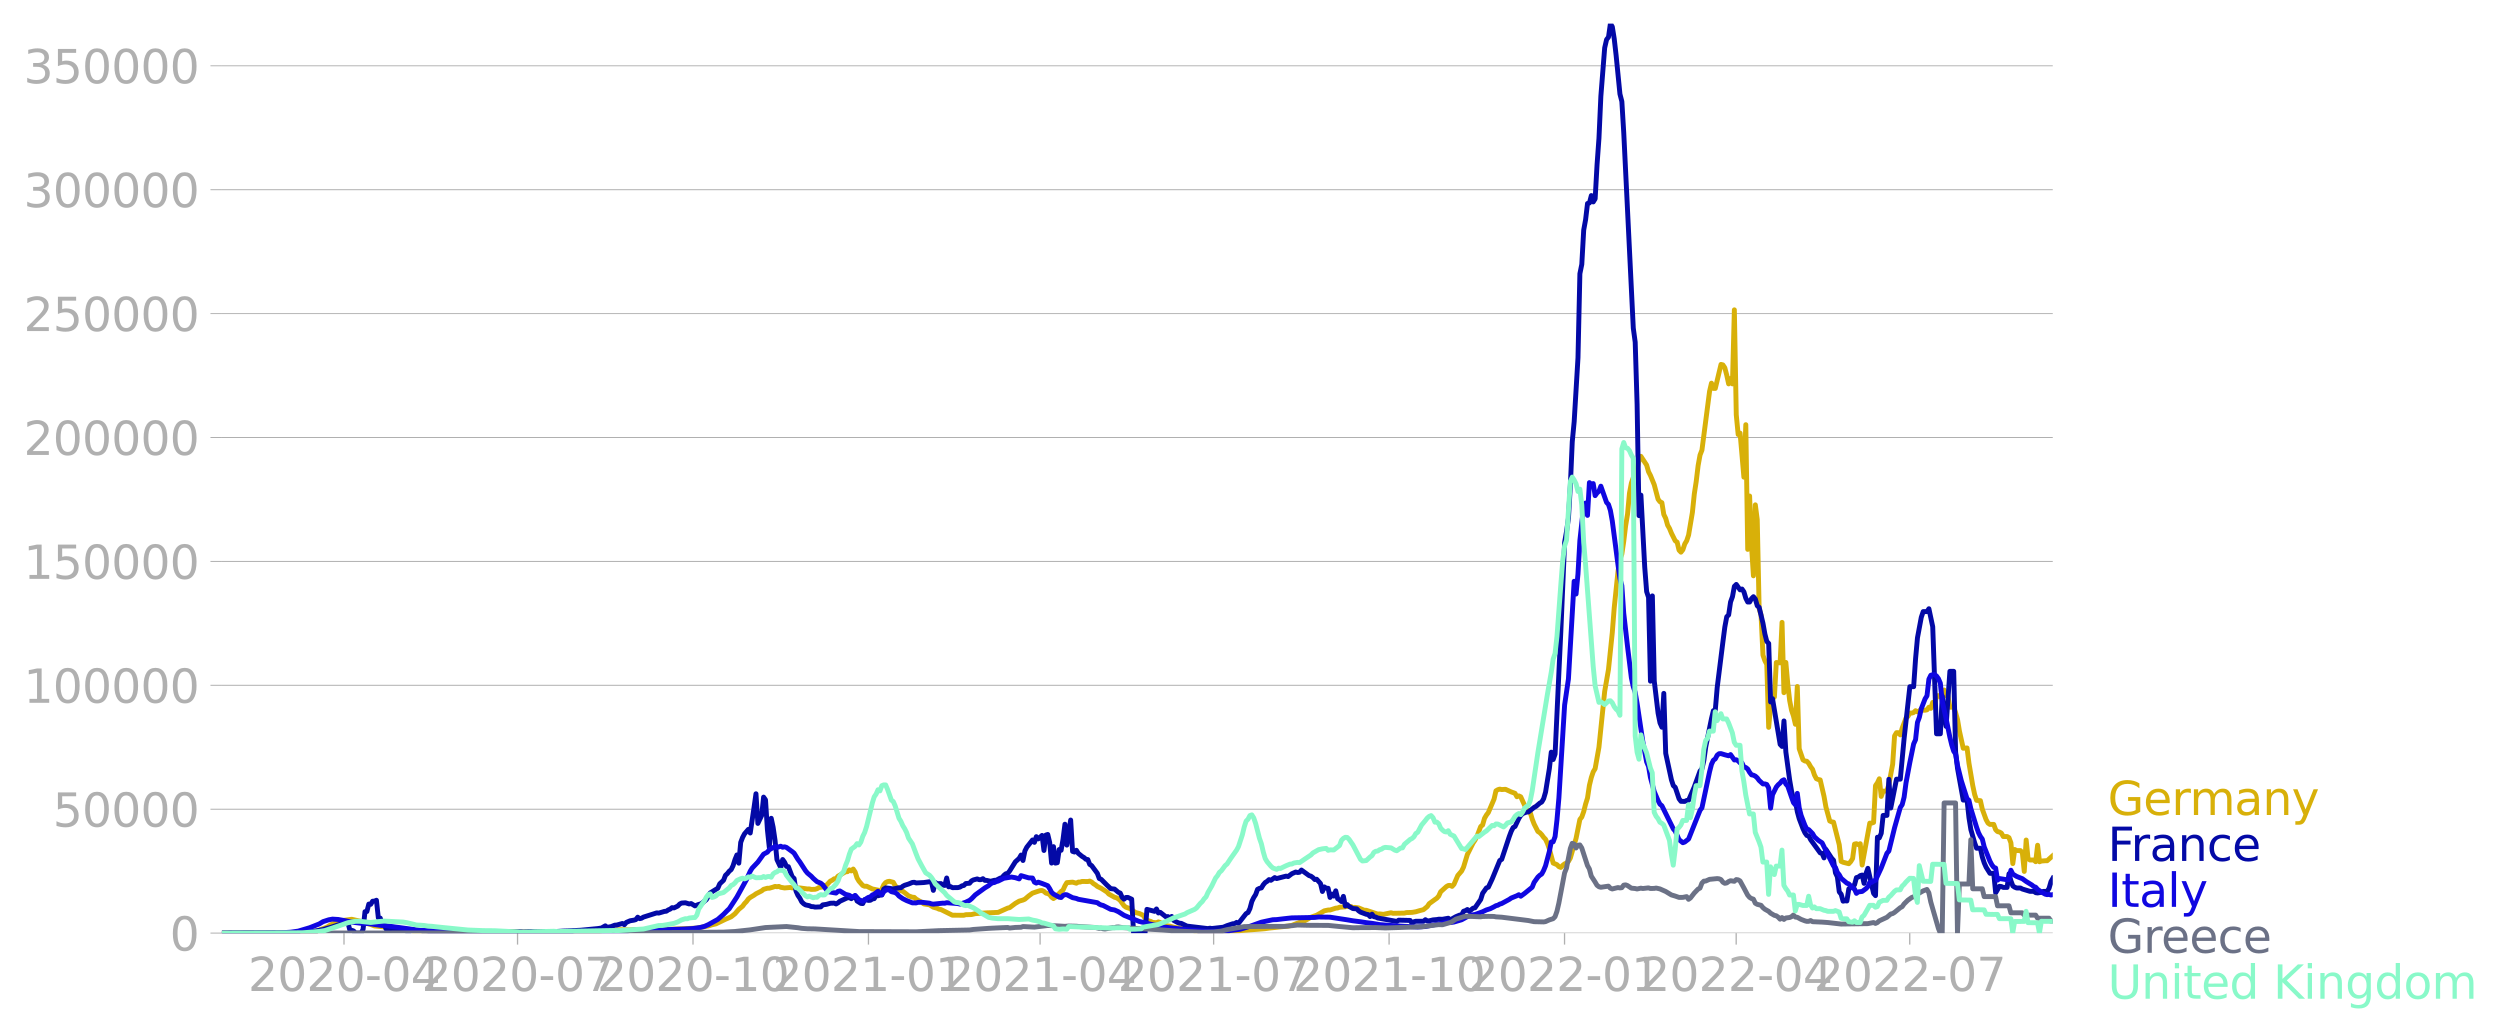 <svg xmlns:xlink="http://www.w3.org/1999/xlink" width="1015.94" height="419.336" viewBox="0 0 761.955 314.502" xmlns="http://www.w3.org/2000/svg"><defs><style>*{stroke-linejoin:round;stroke-linecap:butt}</style></defs><g id="figure_1"><path d="M0 314.502h761.955V0H0v314.502z" style="fill:none" id="patch_1"/><g id="axes_1"><path d="M67.645 284.4h558V7.2h-558v277.2z" style="fill:none" id="patch_2"/><g id="matplotlib.axis_1"><g id="xtick_1"><g id="line2d_1"><defs><path id="mb3390fd985" d="M0 0v3.5" style="stroke:#b0b0b0;stroke-width:.4"/></defs><use xlink:href="#mb3390fd985" x="104.845" y="284.4" style="fill:#b0b0b0;stroke:#b0b0b0;stroke-width:.4"/></g><g style="fill:#b0b0b0" transform="matrix(.14 0 0 -.14 75.597 302.038)" id="text_1"><defs><path id="DejaVuSans-32" d="M1228 531h2203V0H469v531q359 372 979 998 621 627 780 809 303 340 423 576 121 236 121 464 0 372-261 606-261 235-680 235-297 0-627-103-329-103-704-313v638q381 153 712 231 332 78 607 78 725 0 1156-363 431-362 431-968 0-288-108-546-107-257-392-607-78-91-497-524-418-433-1181-1211z" transform="scale(.016)"/><path id="DejaVuSans-30" d="M2034 4250q-487 0-733-480-245-479-245-1442 0-959 245-1439 246-480 733-480 491 0 736 480 246 480 246 1439 0 963-246 1442-245 480-736 480zm0 500q785 0 1199-621 414-620 414-1801 0-1178-414-1799Q2819-91 2034-91q-784 0-1198 620-414 621-414 1799 0 1181 414 1801 414 621 1198 621z" transform="scale(.016)"/><path id="DejaVuSans-2d" d="M313 2009h1684v-512H313v512z" transform="scale(.016)"/><path id="DejaVuSans-34" d="M2419 4116 825 1625h1594v2491zm-166 550h794V1625h666v-525h-666V0h-628v1100H313v609l1940 2957z" transform="scale(.016)"/></defs><use xlink:href="#DejaVuSans-32"/><use xlink:href="#DejaVuSans-30" x="63.623"/><use xlink:href="#DejaVuSans-32" x="127.246"/><use xlink:href="#DejaVuSans-30" x="190.869"/><use xlink:href="#DejaVuSans-2d" x="254.492"/><use xlink:href="#DejaVuSans-30" x="290.576"/><use xlink:href="#DejaVuSans-34" x="354.199"/></g></g><g id="xtick_2"><use xlink:href="#mb3390fd985" x="157.739" y="284.4" style="fill:#b0b0b0;stroke:#b0b0b0;stroke-width:.4" id="line2d_2"/><g style="fill:#b0b0b0" transform="matrix(.14 0 0 -.14 128.49 302.038)" id="text_2"><defs><path id="DejaVuSans-37" d="M525 4666h3000v-269L1831 0h-659l1594 4134H525v532z" transform="scale(.016)"/></defs><use xlink:href="#DejaVuSans-32"/><use xlink:href="#DejaVuSans-30" x="63.623"/><use xlink:href="#DejaVuSans-32" x="127.246"/><use xlink:href="#DejaVuSans-30" x="190.869"/><use xlink:href="#DejaVuSans-2d" x="254.492"/><use xlink:href="#DejaVuSans-30" x="290.576"/><use xlink:href="#DejaVuSans-37" x="354.199"/></g></g><g id="xtick_3"><use xlink:href="#mb3390fd985" x="211.214" y="284.4" style="fill:#b0b0b0;stroke:#b0b0b0;stroke-width:.4" id="line2d_3"/><g style="fill:#b0b0b0" transform="matrix(.14 0 0 -.14 181.966 302.038)" id="text_3"><defs><path id="DejaVuSans-31" d="M794 531h1031v3560L703 3866v575l1116 225h631V531h1031V0H794v531z" transform="scale(.016)"/></defs><use xlink:href="#DejaVuSans-32"/><use xlink:href="#DejaVuSans-30" x="63.623"/><use xlink:href="#DejaVuSans-32" x="127.246"/><use xlink:href="#DejaVuSans-30" x="190.869"/><use xlink:href="#DejaVuSans-2d" x="254.492"/><use xlink:href="#DejaVuSans-31" x="290.576"/><use xlink:href="#DejaVuSans-30" x="354.199"/></g></g><g id="xtick_4"><use xlink:href="#mb3390fd985" x="264.689" y="284.4" style="fill:#b0b0b0;stroke:#b0b0b0;stroke-width:.4" id="line2d_4"/><g style="fill:#b0b0b0" transform="matrix(.14 0 0 -.14 235.44 302.038)" id="text_4"><use xlink:href="#DejaVuSans-32"/><use xlink:href="#DejaVuSans-30" x="63.623"/><use xlink:href="#DejaVuSans-32" x="127.246"/><use xlink:href="#DejaVuSans-31" x="190.869"/><use xlink:href="#DejaVuSans-2d" x="254.492"/><use xlink:href="#DejaVuSans-30" x="290.576"/><use xlink:href="#DejaVuSans-31" x="354.199"/></g></g><g id="xtick_5"><use xlink:href="#mb3390fd985" x="317.001" y="284.4" style="fill:#b0b0b0;stroke:#b0b0b0;stroke-width:.4" id="line2d_5"/><g style="fill:#b0b0b0" transform="matrix(.14 0 0 -.14 287.753 302.038)" id="text_5"><use xlink:href="#DejaVuSans-32"/><use xlink:href="#DejaVuSans-30" x="63.623"/><use xlink:href="#DejaVuSans-32" x="127.246"/><use xlink:href="#DejaVuSans-31" x="190.869"/><use xlink:href="#DejaVuSans-2d" x="254.492"/><use xlink:href="#DejaVuSans-30" x="290.576"/><use xlink:href="#DejaVuSans-34" x="354.199"/></g></g><g id="xtick_6"><use xlink:href="#mb3390fd985" x="369.895" y="284.4" style="fill:#b0b0b0;stroke:#b0b0b0;stroke-width:.4" id="line2d_6"/><g style="fill:#b0b0b0" transform="matrix(.14 0 0 -.14 340.647 302.038)" id="text_6"><use xlink:href="#DejaVuSans-32"/><use xlink:href="#DejaVuSans-30" x="63.623"/><use xlink:href="#DejaVuSans-32" x="127.246"/><use xlink:href="#DejaVuSans-31" x="190.869"/><use xlink:href="#DejaVuSans-2d" x="254.492"/><use xlink:href="#DejaVuSans-30" x="290.576"/><use xlink:href="#DejaVuSans-37" x="354.199"/></g></g><g id="xtick_7"><use xlink:href="#mb3390fd985" x="423.37" y="284.4" style="fill:#b0b0b0;stroke:#b0b0b0;stroke-width:.4" id="line2d_7"/><g style="fill:#b0b0b0" transform="matrix(.14 0 0 -.14 394.122 302.038)" id="text_7"><use xlink:href="#DejaVuSans-32"/><use xlink:href="#DejaVuSans-30" x="63.623"/><use xlink:href="#DejaVuSans-32" x="127.246"/><use xlink:href="#DejaVuSans-31" x="190.869"/><use xlink:href="#DejaVuSans-2d" x="254.492"/><use xlink:href="#DejaVuSans-31" x="290.576"/><use xlink:href="#DejaVuSans-30" x="354.199"/></g></g><g id="xtick_8"><use xlink:href="#mb3390fd985" x="476.845" y="284.4" style="fill:#b0b0b0;stroke:#b0b0b0;stroke-width:.4" id="line2d_8"/><g style="fill:#b0b0b0" transform="matrix(.14 0 0 -.14 447.597 302.038)" id="text_8"><use xlink:href="#DejaVuSans-32"/><use xlink:href="#DejaVuSans-30" x="63.623"/><use xlink:href="#DejaVuSans-32" x="127.246"/><use xlink:href="#DejaVuSans-32" x="190.869"/><use xlink:href="#DejaVuSans-2d" x="254.492"/><use xlink:href="#DejaVuSans-30" x="290.576"/><use xlink:href="#DejaVuSans-31" x="354.199"/></g></g><g id="xtick_9"><use xlink:href="#mb3390fd985" x="529.158" y="284.4" style="fill:#b0b0b0;stroke:#b0b0b0;stroke-width:.4" id="line2d_9"/><g style="fill:#b0b0b0" transform="matrix(.14 0 0 -.14 499.91 302.038)" id="text_9"><use xlink:href="#DejaVuSans-32"/><use xlink:href="#DejaVuSans-30" x="63.623"/><use xlink:href="#DejaVuSans-32" x="127.246"/><use xlink:href="#DejaVuSans-32" x="190.869"/><use xlink:href="#DejaVuSans-2d" x="254.492"/><use xlink:href="#DejaVuSans-30" x="290.576"/><use xlink:href="#DejaVuSans-34" x="354.199"/></g></g><g id="xtick_10"><use xlink:href="#mb3390fd985" x="582.051" y="284.4" style="fill:#b0b0b0;stroke:#b0b0b0;stroke-width:.4" id="line2d_10"/><g style="fill:#b0b0b0" transform="matrix(.14 0 0 -.14 552.803 302.038)" id="text_10"><use xlink:href="#DejaVuSans-32"/><use xlink:href="#DejaVuSans-30" x="63.623"/><use xlink:href="#DejaVuSans-32" x="127.246"/><use xlink:href="#DejaVuSans-32" x="190.869"/><use xlink:href="#DejaVuSans-2d" x="254.492"/><use xlink:href="#DejaVuSans-30" x="290.576"/><use xlink:href="#DejaVuSans-37" x="354.199"/></g></g></g><g id="matplotlib.axis_2"><g id="ytick_1"><path d="M67.645 284.4h558" clip-path="url(#p83f6dbe3b4)" style="fill:none;stroke:#b0b0b0;stroke-width:.3;stroke-linecap:square" id="line2d_11"/><g id="line2d_12"><defs><path id="m1a856afa9f" d="M0 0h-3.5" style="stroke:#b0b0b0;stroke-width:.3"/></defs><use xlink:href="#m1a856afa9f" x="67.645" y="284.4" style="fill:#b0b0b0;stroke:#b0b0b0;stroke-width:.3"/></g><use xlink:href="#DejaVuSans-30" style="fill:#b0b0b0" transform="matrix(.14 0 0 -.14 51.737 289.719)" id="text_11"/></g><g id="ytick_2"><path d="M67.645 246.636h558" clip-path="url(#p83f6dbe3b4)" style="fill:none;stroke:#b0b0b0;stroke-width:.3;stroke-linecap:square" id="line2d_13"/><use xlink:href="#m1a856afa9f" x="67.645" y="246.636" style="fill:#b0b0b0;stroke:#b0b0b0;stroke-width:.3" id="line2d_14"/><g style="fill:#b0b0b0" transform="matrix(.14 0 0 -.14 16.108 251.955)" id="text_12"><defs><path id="DejaVuSans-35" d="M691 4666h2478v-532H1269V2991q137 47 274 70 138 23 276 23 781 0 1237-428 457-428 457-1159 0-753-469-1171Q2575-91 1722-91q-294 0-599 50Q819 9 494 109v635q281-153 581-228t634-75q541 0 856 284 316 284 316 772 0 487-316 771-315 285-856 285-253 0-505-56-251-56-513-175v2344z" transform="scale(.016)"/></defs><use xlink:href="#DejaVuSans-35"/><use xlink:href="#DejaVuSans-30" x="63.623"/><use xlink:href="#DejaVuSans-30" x="127.246"/><use xlink:href="#DejaVuSans-30" x="190.869"/><use xlink:href="#DejaVuSans-30" x="254.492"/></g></g><g id="ytick_3"><path d="M67.645 208.872h558" clip-path="url(#p83f6dbe3b4)" style="fill:none;stroke:#b0b0b0;stroke-width:.3;stroke-linecap:square" id="line2d_15"/><use xlink:href="#m1a856afa9f" x="67.645" y="208.872" style="fill:#b0b0b0;stroke:#b0b0b0;stroke-width:.3" id="line2d_16"/><g style="fill:#b0b0b0" transform="matrix(.14 0 0 -.14 7.2 214.191)" id="text_13"><use xlink:href="#DejaVuSans-31"/><use xlink:href="#DejaVuSans-30" x="63.623"/><use xlink:href="#DejaVuSans-30" x="127.246"/><use xlink:href="#DejaVuSans-30" x="190.869"/><use xlink:href="#DejaVuSans-30" x="254.492"/><use xlink:href="#DejaVuSans-30" x="318.115"/></g></g><g id="ytick_4"><path d="M67.645 171.108h558" clip-path="url(#p83f6dbe3b4)" style="fill:none;stroke:#b0b0b0;stroke-width:.3;stroke-linecap:square" id="line2d_17"/><use xlink:href="#m1a856afa9f" x="67.645" y="171.108" style="fill:#b0b0b0;stroke:#b0b0b0;stroke-width:.3" id="line2d_18"/><g style="fill:#b0b0b0" transform="matrix(.14 0 0 -.14 7.2 176.427)" id="text_14"><use xlink:href="#DejaVuSans-31"/><use xlink:href="#DejaVuSans-35" x="63.623"/><use xlink:href="#DejaVuSans-30" x="127.246"/><use xlink:href="#DejaVuSans-30" x="190.869"/><use xlink:href="#DejaVuSans-30" x="254.492"/><use xlink:href="#DejaVuSans-30" x="318.115"/></g></g><g id="ytick_5"><path d="M67.645 133.344h558" clip-path="url(#p83f6dbe3b4)" style="fill:none;stroke:#b0b0b0;stroke-width:.3;stroke-linecap:square" id="line2d_19"/><use xlink:href="#m1a856afa9f" x="67.645" y="133.344" style="fill:#b0b0b0;stroke:#b0b0b0;stroke-width:.3" id="line2d_20"/><g style="fill:#b0b0b0" transform="matrix(.14 0 0 -.14 7.2 138.663)" id="text_15"><use xlink:href="#DejaVuSans-32"/><use xlink:href="#DejaVuSans-30" x="63.623"/><use xlink:href="#DejaVuSans-30" x="127.246"/><use xlink:href="#DejaVuSans-30" x="190.869"/><use xlink:href="#DejaVuSans-30" x="254.492"/><use xlink:href="#DejaVuSans-30" x="318.115"/></g></g><g id="ytick_6"><path d="M67.645 95.58h558" clip-path="url(#p83f6dbe3b4)" style="fill:none;stroke:#b0b0b0;stroke-width:.3;stroke-linecap:square" id="line2d_21"/><use xlink:href="#m1a856afa9f" x="67.645" y="95.581" style="fill:#b0b0b0;stroke:#b0b0b0;stroke-width:.3" id="line2d_22"/><g style="fill:#b0b0b0" transform="matrix(.14 0 0 -.14 7.2 100.9)" id="text_16"><use xlink:href="#DejaVuSans-32"/><use xlink:href="#DejaVuSans-35" x="63.623"/><use xlink:href="#DejaVuSans-30" x="127.246"/><use xlink:href="#DejaVuSans-30" x="190.869"/><use xlink:href="#DejaVuSans-30" x="254.492"/><use xlink:href="#DejaVuSans-30" x="318.115"/></g></g><g id="ytick_7"><path d="M67.645 57.817h558" clip-path="url(#p83f6dbe3b4)" style="fill:none;stroke:#b0b0b0;stroke-width:.3;stroke-linecap:square" id="line2d_23"/><use xlink:href="#m1a856afa9f" x="67.645" y="57.817" style="fill:#b0b0b0;stroke:#b0b0b0;stroke-width:.3" id="line2d_24"/><g style="fill:#b0b0b0" transform="matrix(.14 0 0 -.14 7.2 63.136)" id="text_17"><defs><path id="DejaVuSans-33" d="M2597 2516q453-97 707-404 255-306 255-756 0-690-475-1069Q2609-91 1734-91q-293 0-604 58T488 141v609q262-153 574-231 313-78 654-78 593 0 904 234t311 681q0 413-289 645-289 233-804 233h-544v519h569q465 0 712 186t247 536q0 359-255 551-254 193-729 193-260 0-557-57-297-56-653-174v562q360 100 674 150t592 50q719 0 1137-327 419-326 419-882 0-388-222-655t-631-370z" transform="scale(.016)"/></defs><use xlink:href="#DejaVuSans-33"/><use xlink:href="#DejaVuSans-30" x="63.623"/><use xlink:href="#DejaVuSans-30" x="127.246"/><use xlink:href="#DejaVuSans-30" x="190.869"/><use xlink:href="#DejaVuSans-30" x="254.492"/><use xlink:href="#DejaVuSans-30" x="318.115"/></g></g><g id="ytick_8"><path d="M67.645 20.053h558" clip-path="url(#p83f6dbe3b4)" style="fill:none;stroke:#b0b0b0;stroke-width:.3;stroke-linecap:square" id="line2d_25"/><use xlink:href="#m1a856afa9f" x="67.645" y="20.053" style="fill:#b0b0b0;stroke:#b0b0b0;stroke-width:.3" id="line2d_26"/><g style="fill:#b0b0b0" transform="matrix(.14 0 0 -.14 7.2 25.372)" id="text_18"><use xlink:href="#DejaVuSans-33"/><use xlink:href="#DejaVuSans-35" x="63.623"/><use xlink:href="#DejaVuSans-30" x="127.246"/><use xlink:href="#DejaVuSans-30" x="190.869"/><use xlink:href="#DejaVuSans-30" x="254.492"/><use xlink:href="#DejaVuSans-30" x="318.115"/></g></g></g><path d="m67.645 284.4 23.831-.104 2.325-.169 2.325-.36.581-.082 2.907-1.083 1.162-.722 1.163-.537.581-.387.581-.218 4.069-.564 3.487.786.582.336 1.743.476 1.163.437 4.069.405 1.162.245 6.394.789 1.163.013 6.974.252 1.744.063 15.694.088 2.906-.13 4.069.126 12.787-.02 5.232-.139 11.043-.433 1.744-.1 9.3.102 1.744-.093 2.325-.076 7.556-.332 2.325-.104 3.488-.652 1.162-.362 1.163-.277 1.744-.831 1.162-.563 1.162-.497.582-.265 1.162-.924 1.163-1.345 1.162-.96.582-.796.58-.592.582-.803.581-.468 1.163-.692.581-.426 1.162-.59.582-.304.581-.469 1.162-.335.582.002 1.162-.34.582-.219.58.101.582-.1.581.274 1.163.198 1.743-.146.582.13 2.325.01 2.325.317.581-.005.581.147 1.163-.045.581-.175.581-.341 1.163-.174.581-.383.581-.176 1.163-1.246.581-.262.581-.435.582-.04.58-.747 2.326-1.357.581-.03.581-.55.582.322.58-.568.582.89.581 1.817.582.972 1.162 1.328.581.246.582-.038 1.743.843 1.744.36.581.665.582-.963.58-1.295.582-.715.581-.286.582-.098 1.162.31.581 1.022.582.65.58.33.582.578.581.154 1.163.906.581.486 1.163.42.58.044.582.535 1.744 1.02.581.442 1.744.268 1.162.738 1.163.318.581.278.581.116 3.488 1.729 3.487.012.582-.168 1.743-.046 1.163-.275 1.744-.126 1.743-.12 1.163-.041 2.325-.1 2.906-1.306.581-.132 1.744-1.304 1.163-.68 1.162-.336.581-.256 1.163-.997 1.162-.85 1.744-.59.581-.178.582-.034.58.253.582.537.581.149.582.287.58.796.582.42.581-.386 1.744-1.767.581-.423.582-1.297.58-.973 1.745-.151 1.162.324.581-.344.582-.01.58-.185 1.745.038.58-.147.582.286.581.516.582.347.58.48 1.163.565 1.744 1.125.581.63 1.744.984.581.152.582.338.58.489 1.163 1.612.582.448 1.162.37 1.744 1.247 1.162.28 1.163.543.581.907.581.646 1.163.329.581.309 1.162.09.582-.248.581.18 1.163.793 1.162.245.581.063 1.163.336 3.487.537 1.163.348 1.743.178 9.882.251 6.394-.459 4.068-.312 1.163-.1 1.162-.174 5.813-.612 1.162-.23 2.325-.893 1.163-.256 2.325-1.32 1.162-.417.582-.198 2.325-1.34 1.162-.244h.581l1.744-.57.581-.058.582-.22 1.743-.13.582-.184.58.138.582-.04.581.335.582-.083 1.162.163 1.744.73.581.001 3.488 1.15.58-.048 1.163.13 2.325-.483.582.174 3.487-.065.581-.156 1.744-.06 1.162-.197 1.163-.341 1.162-.296 1.163-.95.581-.87 1.744-1.269.581-.4.582-.668.58-1.29 1.745-1.58.58-.334.582-.036.581.303.582-.638 1.162-2.688 1.162-1.35.582-1.188 1.162-3.833 1.744-3.513.581-.873.582-1.102 1.162-3.057.581-.467.582-2.033.58-.996.582-.759 1.744-4.092.581-2.53.581-.345.582-.18.58.138 1.163-.08 1.744.802 1.163.418.58 1.046.582-.26.581.28 1.163 2.576.581 1.016 1.162 1.222.582 1.974.581 1.504 1.162 2.288.582.356.581.61.581.798.582.609.58 1.267.582 1.677 1.163 4.3 1.162.487.581.606.582.233.58-.627.582-.45.581-.261.582-.497.58-1.023 1.744-5.992 1.163-5.776.581-.727.582-1.633.58-2.321.582-1.843.581-3.872.582-2.388.58-1.721.582-.96 1.163-6.539 1.743-16.993 1.163-6.71 1.162-11.245.582-7.51 1.162-11.188.581-3.618.582-1.61.58-3.848.582-4.801.581-3.559.582-6.332.58-3.091 1.163-3.362.582-.75.58-2.779.582-1.267 1.744 2.666.581 2.028.581 1.118 1.163 2.86 1.162 4.403.582.77.58.28.582 3.594.581 1.179.582 2.082.58 1.004.582 1.432 1.163 2.335.58.41.582 2.442.581.61.582-.74.58-1.766.582-.969.581-1.734 1.163-6.92.581-5.62.581-3.802.582-4.842.58-3.207.582-1.505 2.325-17.913.581-2.498.582 1.599.58.007 1.745-7.314.58.145.582.886.581 2.22.582 2.677.58-1.648.582 1.646.581-22.561.582 31.997.58 5.996.582-.427 1.162 13.428.582-15.994.581 38.004.581-16.264.582 15.212.58 9.106.582-21.627.581 4.504.582 27.12.58 1.985.582 12.203.581 1.693.582 1.112.58 19.201.582-6.466.581-2.261.582-.524.58-10.521 1.163.108.582-12.334.58 21.426.582-9.218.581 6.485.582 5.155.58 2.963.582 1.732.581 2.512.582-11.505.58 18.946 1.163 3.408.582.348.58.074.582.642.581 1.038.582.778.58 1.734.582 1.122.581.252.582.113 1.162 4.992.581 3.263 1.163 4.27.581.251.581.115 1.744 6.877.581 5.077.582.26 1.743.447.582-.628.58-.949.582-4.406.581-.12.582.292.58-.282.582 6.488 2.325-12.76h.581l.582-.216.58-11.231.582-.83.581-1.241.582 5.369.58-1.61.582-.001.581-.169.582-1.862 1.162-6.161.581-8.64.582-.979h.58l.582.663.581-2.075 1.163-3.024.581-.53.581-1.007h.582l.58-.169.582-.557.581.348.582-.295.58-.5.582.297h.581l.582-.122.58-.78.582.336.581-1.807.582.867.58-2.927h.582l.581.377.582-.643.58-1.445.582 1.675.581.203.582 3.349h1.162l.581 1.641.582 2.074.58 3.506 1.163 5.29 1.163-.093.581 4.616 1.162 6.86.582 2.729.581 1.768 1.163.093.58 2.59 1.163 3.204.582 1.043.58.405h1.163l.582 1.614.58.577.582.13.581.336.582 1.032 1.162-.006.581.36.582 1.56.58 6.331.582-4.296.581.33 1.163.006.581.637.581 5.712.582-9.57.58 5.677.582.418h1.163l.58.518.582-5.017.581 5.033.582-.223 1.162-.088h.581l1.744-1.563h0" clip-path="url(#p83f6dbe3b4)" style="fill:none;stroke:#d8b009;stroke-width:1.5;stroke-linecap:square" id="line2d_27"/><path d="m67.645 284.4 23.25-.107 2.906-.224 2.325-.309 2.325-.435 1.163-.375 1.162-.299 2.325-.79.582-.107.58-.581.582-.203.581.196.581-.155.582 2.344 1.162.372.581.673h1.744l.582-1.151.58-5.384.582-.052.581-2.259.582.07.58-.949.582-.035.581-.255.582 5.358.58.075.582 1.595.581.152.581 1.541.582-.1.581.23.581.05 1.163-.184.581.351.581-.316.582.247 1.162.125 1.163.554.58-.603 1.745.08 1.743.077.582.39 8.137.19.581-.332.582.017 1.162-.207 1.162.089.582.367 1.162-.109.582.132 1.743-.127.582-.415.58.43 2.907-.017 3.487-.017 2.907.023.581.081 2.325-.135 1.162.088 1.744-.087 2.906.02h1.163l2.906-.005 3.488-.223 1.744-.06 1.743-.098 1.744-.092 5.231-.505 1.163-.172 1.162-.664.582.445 1.162-.204 1.162-.45.582-.029 1.744-.489.58.378.582-.693 1.162-.503 1.163-.192.581-.163.581-.734.582.443.581-.133.581-.339 4.069-1.293.581.073 1.163-.34.581-.18.581-.05.582-.4.58-.24.582-.453.581.085 1.163-.564.581-.612.581-.31 1.163-.081 1.162.358.582-.122 1.162.706 1.163-.449.58-.144.582-.357 1.162-.967 1.163-2.024 2.325-1.445.581-1.333 1.163-1.086.581-1.494.581-.547.582-.729.58-.48.582-1.192.581-1.858.582-1.416.58 2.506.582-6.336.581-1.52.582-1.094 1.162-1.343.581 1.097 1.163-7.838.581-4.116.581 9.028 1.163-2.445.581-5.562.581.821.582 9.136.58 5.393.582-8.904.581 2.726.582 3.972.58 5.902 1.163 2.454.582-2.48.58.815.582 1.27.581.094 1.163 3.059.581.538.581 3.85.582 1.304.58.84.582 1.132.581.56.582.364 1.162.24.581.273.582.024.58.136 1.744-.075.582-.604 1.162-.166 1.163-.328 1.162-.04.582.25.58-.328.582-.488 2.325-1.075.581-.014.582.295 1.162-.832.581 1.547 1.163.738.581.04.581-1.244 1.163.283.581-.04.581-.392.582-.105.58-1.008.582.144.581-.19.582-.055.58-1.803.582-.373 1.162.145 1.163.182 1.744-.365.581.002.581-.46.582-.305 1.162-.365 1.163-.484.58-.054.582.203 2.325-.124 1.744-.236.581.059.581 2.567.582-2.414.58.373 1.163-.036.582.466.58.107.582-2.272.581 2.687.582-.07.58.328 1.745-.029.58-.155.582-.37.581-.122.582-.58 1.162-.091.581-.7.582-.312 1.162-.305.581.225.582-.008.58-.289.582.509.581.014 1.163.262 1.162-.292.582-.033 1.162-.61.581-.17.582-.687.58-.498.582-.1.581-.739 1.744-2.792 1.163-1.057.58-1.007.582 1.654.581-2.9.582-1.142 1.743-2.213.582.724.58-1.73.582.685 1.162-1.06.582 4.582.581-4.695.581-.182.582 2.446.58 6.271.582-5.001.581 5.019.582-.134.58-4.02.582.241.581-3.353.582-4.594.58 6.365 1.163-7.634.582 9.551.58.199.582-.534.581.926 1.163.945.581.348.581.526.582.081.58 1.484.582.365 1.744 2.359.581 1.573.581.237 1.744 1.76 1.162 1.085 1.163.136 1.162.981.582.243.581 1.306.581.55.582-.53.58-.005 1.163.54.582 10.342h3.487l.581-7.246 2.325.602.582-.723.58 1.22.582-.176 1.744 1.368.581-.087.581.413.582-.455.58 1.196 1.163.621.582.238.58.052 1.745.832 6.393.762.582-.128.58.103 3.488-.397 1.163-.484 1.743-.571.582-.05.581-.364.581.284 2.325-2.967.582-.315.58-1.215.582-2.171.581-1.192.582-.914.58-1.59.582-.292.581-.132.582-.961.58-.686.582-.359.581-.529.582.203 1.162-.825.581.305 2.906-.755.582.148 1.162-.879 1.163-.511.581.154.581-.087.582-.667 2.325 1.685.58.185.582.428.581.592.582-.085 1.162 1.298.581 2.426.582-1.394.58.396.582.025.581 2.793.582-1.017.58.597.582-1.594.581 2.406.582.347.58.5.582-1.565.581 2.934.582-.428.58.562 1.163.65 1.163.088.581.598.581.403 1.744.655.581.084.582.613.58-.728.582.764.581.116.582.281 5.812 1.038.581-.376 3.488.08.581.876.581-.48.582-.15 2.325.016.58-.483.582.364.581-.029 1.163-.28 1.162-.101.582-.108 1.162.016 1.744-.311.581.503 1.744-.983 1.162-.483.582-.038.58-1.129.582-.176.581-.35.582.56 1.162-.967.581-.115 1.744-2.534.581-1.876 1.163-1.648.581-.22 1.162-2.47 2.325-5.667.582-.347 2.325-7.001.581-1.551.581-1.14.582-.333 1.162-2.451.581-.911.582-.571 1.162-.448.581-.05 1.744-1.375.581-.322 1.163-.997.581-.327.581-1.022.582-2.006 1.162-7.198.581-4.971.582 2.241.58-1.656 1.163-24.905.582-12.398 1.162-27.253.581-3.316.582-3.993.58-9.945.582-13.39.581-6.08 1.163-19.485.581-25.643.581-2.854.582-10.45.58-3.19.582-4.909.581-.16.582-2.259.58 1.939.582-.941.581-10.407.582-8.058.58-12.832 1.163-14.72.582-2.537.58-.736.582-4.109.581.954.582 3.638.58 5.088 1.163 11.772.582 2.269.58 9.56 2.907 59.522.581 4.273.582 18.994.58 33.88.582-6.25 1.162 21.981.582 7.431.581 1.752.581 25.542.582-25.989.58 25.973 1.163 9.765.582 2.972.58 1.309.582-10.31.581 18.274 1.744 8.082.581 1.77.582.51 1.162 3.485.581.778 1.163.035.581-.294.581-.06 1.744-4.106 1.744-4.809.581-.68.581-2.555.582-4.169 1.743-8.59.582-2.4.58-.206.582-6.884 1.744-13.946.581-4.468.581-3.118.582-.569.58-3.936.582-1.615.581-3.147.582-.587 1.162 1.652.581-.25.582.855.58 1.955.582 1.15.581.005.582-1.043.58-.581.582.71.581 2.049.582.482 1.162 4.864.581 3.258.582 2.267.58.618.582 17.832.581-1.001 2.325 13.933.582.62.58-7.769.582 9.494 1.163 8.58.58 3.354.582 2.399.581.572.582 3.278.58 2.127 1.163 3.066.582 1.243.58.799.582.15.581 1.15 2.906 4.003.582.152.581 1.374.581-2.578 1.744 2.667.581.634.582 3.84.58 1.235.582 4.569.581.713.582 2.107.58-.116.582.057.581-3.703 1.163-.78.581-.447.581-2.19.582-.172.58-.443.582-.167.581 2.536.582-2.987.58-1.594 1.745 7.644.58.668.582-17.797.581.203.582-1.395.58-5.452 1.163-.01.582-11 .58 8.75 1.744-8.79h1.163l1.163-12.433 1.743-15.753h1.163l.581-8.47.581-6.431 1.163-6.244.581-1.74h1.163l.58-.873 1.163 5.496 1.163 32.617h1.162l.582-11.476.58 5.158.582 4.055 1.163-16.772h1.162l.581 24.588.582 4.993 1.743 9.661h1.163l.581 5.38.581 3.615 1.163 4.06.581 1.62h1.163l.58 2.675.582 1.8.581 1.314 1.163 1.853h1.162l.582 5.942 1.162-1.987.581.078.582.268h1.162l.581-4.158.582 2.13.58 1.566.582.4.581.233h1.163l.581.322 2.325.704h1.163l.58.41.582.08 1.163-.193.58-.29h1.163l.582-.927.58-2.052.582-1.02h0" clip-path="url(#p83f6dbe3b4)" style="fill:none;stroke:#0309a6;stroke-width:1.5;stroke-linecap:square" id="line2d_28"/><path d="m67.645 284.4 18.019-.094 2.906-.19 2.325-.329 3.487-1.035 2.907-1.149 1.162-.701 1.744-.566 1.163-.204 1.743.108 2.325.421 1.744.366 1.162.158 1.744.22 2.325.092 1.163.172 1.162.179 1.744.236.581-.076 1.744.296 9.3 1.246 1.162.025 5.813.332 13.95.284 2.325.034 3.488-.035 9.88.058 12.788-.056 9.881-.251 6.975-.51 2.907-.064 2.325-.062 3.487.033 5.232-.183 2.906-.167 2.325-.338 1.162-.309 1.163-.516 2.906-1.618 1.744-1.53 1.162-1.183.582-.537 2.325-3.56 2.906-5.275 1.162-2.595.581-.932 1.744-1.84 1.744-2.422 1.162-.618.582-.74 1.162-.634.582-.335.58.276 1.163-.372.582.313.58-.142.582.194 1.744 1.272.581.478 1.162 1.876.582.774 1.743 2.702.582.707 1.162.973.582.624 1.162 1.024 1.162.481.582.487 1.162 1.53.581.58 2.326.405.58-.52.582-.133 1.744 1.053 1.162.29.582.394.58.021.582-.392 1.163 1.302 1.162.474.581-.248.582-.587.58-.342.582-.153.581-.573.582-.24 1.162-.893 1.162 1.05.582-.879.581-.472.581-.187.582.122.58.491 1.163.276.582.396.58.656 1.163.804 1.163.582 1.743.69 1.163.02.581-.175 1.163-.025 2.325.276.581.217.581.076 2.906-.299.582.025.581-.16 3.488.277.58.15 1.744-.579 1.163-.561.581-.468 1.163-1.201 2.906-2.123 1.163-.7.58-.51.582-.355.581-.084.582-.287.58-.155 1.744-.861 1.744-.28.582-.083 1.162.197 1.163.365.58-.998 2.326.677 1.162.057.582 1.251.58.29.582-.285 1.162.394 1.163.45.581.24.582.895.58 1.1.582.537 1.744.968.581.097.581-.612.582-.267.58.026 1.745.89 1.162.246.581.25 5.813 1.037.581.433.581.27.582.138 2.325 1.187 1.162.186 1.162.529 1.744 1.103 1.744.719 2.906 1.158 1.744.405 2.325.592 1.744.264 1.162.363 2.325.293 6.394.72 5.231.39 2.906-.023 2.907-.119 4.069-.528 2.906-.882 3.487-1.253 1.744-.379 1.744-.369 1.162-.042 1.744-.21 1.744-.196 1.162-.12 6.975-.134 1.163-.128 3.487.053 2.325.356 2.906.446 1.744.295 2.325.297 1.744.272 1.744.203 2.325.39 2.906.23 3.488.232 5.23.269 2.326-.148 6.394-1.293.58-.03.582.131 1.162-.176 2.325-.684 1.744-.962 1.744-.57.581-.07 2.325-.844 1.163-.555 1.162-.37 1.163-.582.581-.338.581-.143.582-.348.58-.169 2.326-1.265.581-.405 1.744-.711.581-.31.581.463 1.163-.85 2.325-1.897.581-1.466 1.162-1.635.582-.549.581-.378.581-1.091.582-1.418 1.162-4.365.581-2.884.582-.062.58-1.575.582-5.127.581-6.656 1.744-28.328 1.162-7.93 1.744-29.783.582 3.88.58-6.073.582-10.197 1.163-10.687.58-.768.582 3.76.581-9.988.582.496.58-.196.582 3.67.581-.82.582-.514.58-1.542 1.745 4.947.58.617.582 1.818.581 3.24 1.744 13.377.581 4.141.582 2.162.58 8.413 1.163 10.218 1.163 9.46.581 2.716.581 1.73.582 3.33 1.743 11.636 1.163 6.212.581 1.383.581 3.389 1.163 4.31 1.162 2.732.582 1.094.58.463 3.488 7.06.582.669 1.162 2.613 1.163.93.58-.216 1.163-.906 3.488-8.756.581-.76 2.325-10.986.581-2.27.582-1.245.58-.405.582-1.132.581-.454.582-.03 1.162.36 1.163.305.58-.366 1.163 1.644.582-.07.58.346.582.605.581.025.582 1.228.58.164.582.458.581 1.014.582.754.58.118.582.283.581.524.582.788 1.162 1.063.581-.012.582.18.58 1.092.582 6.12.581-4.084 1.163-2.355.581-.701.581-.496.582-.722.58-.287.582 1.296.581.643 1.163 3.384.581 1.646.581.67.582-3.498.58 4.4.582 2.3 1.163 3.05.58 1.119.582.178 1.163 1.205.58.996 1.163 1.056 1.163.77 3.487 7.073.582.405.58 1.531.582.732.581 1.063 1.744 1.486.581.235 1.163 1.225.581.34.581 1.308.582-.452 1.162-.124 1.163-.86.58-.627.582-1.33.581.039.582-.41.58-.22 1.745-3.746 1.743-4.49.582-.673 1.743-7.105 1.744-6.173.581-.876.582-2.254.58-4.38 1.163-6.18 1.163-5.683.581-1.28.581-5.271.582-1.571.58-2.606 1.163-3.013.582-.933.58-5.058.582-1.191.581-.17.582-.026.58.423.582.811.581 1.356.582 5.58 1.162 5.151 1.163 5.758.58 2.397.582 1.847.581.856.582 3.501 1.162 4.652 1.744 5.476.581.496.581 2.54 1.744 5.667.581 1.65.582 1.144.58.814.582 2.376 1.744 4.35.581 1.102.581.777.582.225.58 3.683.582-.492 2.325.378.581-.056.582-2.85.58 1.173 1.163.707 1.163.476.581.223 1.163.846 1.743 1.07.582.48.58.188.582.673 1.163.801 1.162.663.581.14.582-.07.58.183.582-.138h0" clip-path="url(#p83f6dbe3b4)" style="fill:none;stroke:#1007e1;stroke-width:1.5;stroke-linecap:square" id="line2d_29"/><path d="m67.645 284.4 113.344-.11 11.043-.062 5.813.03 22.669-.166 3.487-.19 4.65-.501 4.65-.702 6.394-.308 3.488.363 1.162.192 1.744.13 2.325.04 13.369.811 17.437.067 6.975-.348 9.3-.204 1.163-.165 4.65-.331 1.162-.059 1.744-.085 2.906-.128.581.18 1.744-.187 1.744-.053.581-.216 3.488.176 4.068-.496 2.325.085 2.906.169 1.163-.097 2.325.058 1.162.123 4.65.269 1.163.28.581-.09.582.207.58.074 2.326-.437.581.026.581-.194.582-.042 1.162.19 2.906.19 9.3.544 3.488.274 8.719.414 3.487-.074 2.325-.262 1.744-.446 5.231-.925 9.3-.073 2.906.005 2.325-.21 1.744-.206 2.325.062 1.744.034 5.231.017 3.488.346 4.068.37 2.325-.038 4.65-.02 2.906.122 11.044-.352 5.232-.66 1.162.037 2.325-.672.581-.27 1.163-.767 2.906-.886 2.325.08 2.325.098.581-.099 1.744-.044 1.744.03.581.123 1.744.106 8.137 1.016 1.744.349 2.906.074.582-.092 1.162-.523 1.163-.373.58-.604.582-1.639.581-2.502 1.744-9.199.581-1.467 1.163-5.978.581-1.571.581.201.582 1.212.58-.827.582-.103.581.915 1.744 5.372.581 1.032.582 2.182 1.162 1.806.581.986.582.448.58.166 2.326-.344.581.627.581.231 1.163-.29.581-.136.581.108.582-.071.58-.768.582-.094.581.222 1.163.785 1.162.11.582.141 1.162-.246.581.107 1.744-.195.581.187 1.163-.026.581-.103 1.163.258 1.743.774 1.744 1.058 1.163.346 1.162.41 1.163-.012 1.162-.228.581.823.582-.416 1.162-1.495 1.163-1.21.58-.3.582-1.514.581-.6.582-.04 1.162-.512 2.325-.228.581.063.582.232.58.797.582.34.581-.104.582-.428.58-.255 1.163.18.582-.526.58.08.582.331 1.162 2.124 1.163 2.203.581.684.582.357.58.186.582 1.24.581.337 1.163.298.581.705.581.486 1.163.65.581.552 1.163.674.58.13.582.415.581.612.582-.49.58.57.582-.445 1.163-.137.58-.25.582-.508.581.62.582.072 1.162.632 1.163.446.58.163.582-.017.581-.236.582.35 2.906.13 1.744.125 4.068.467 8.138-.128 1.744-.335.58.27.582-.268.581-.517 2.325-1.079 1.163-1.002.581-.134.581-.358 1.744-1.434.581-.307.582-.837 1.162-1.145 1.163-.826 1.162-.433.581-.598 1.744-.978 1.163-.437.58 1.01.582 2.792 2.325 8.066.581 1.436h.582l.58-39.666h3.488l.582 39.666.58-14.96h2.907l.581-13.508.582 14.96h2.906l.581 2.388h3.487l.582 2.805h3.487l.582 2.134h3.487l.581.7h3.488l.581.933h3.487l.582.898h.581" clip-path="url(#p83f6dbe3b4)" style="fill:none;stroke:#6b7186;stroke-width:1.5;stroke-linecap:square" id="line2d_30"/><path d="m67.645 284.4 24.413-.075 5.23-.436 1.745-.28 5.23-1.76 1.744-.626 2.325-.428 1.163-.019 3.487.378 2.326-.27 1.743-.16 5.813.3 1.162.197 1.744.415 1.163.298 1.162.048 1.162.09 1.163.181 1.163.063 1.162.145 9.881.99 4.65.182 3.488.032 6.975.361 1.162.09 2.906-.065 1.163-.07 5.813-.148 1.162.083 16.856-.323 1.744.02 7.556-.465 4.65-1.06 1.163-.033 1.162-.195 2.325-.434 1.163-.432 1.162-.624 1.163-.37.581.036.581-.24 1.163-.132.581-.012.581-.737.582-1.863 1.162-1.72.581-.761.582-1.146.58-.745.582-.248.581 1.088.581-.15.582-.29.581-.603 1.744-.456 1.743-1.41.582-.748.581-.244.581-.528.582-.74 1.162-.528.581-.165.582.214.58-.197.582-.416.581.12.581-.373 1.163.517 1.744-.052.581-.332.581.289.582-.26.58-.041.582.237.581-1.009.582-.432.58-.205.582-.474 1.162.038.582.363.581 1.142 1.744 2.194.581.638.581.944.582.15 2.325 2.304.58.334.582-.233 1.163.504.58-.172.582.032.581-.555.582-.258.58.115.582-.045 1.744-1.883.581-.128 1.162-1.272.582-.932.581-1.556 1.162-1.357.582-1.896.581-1.41.581-1.987.582-1.521 1.162-.852.581-.823.582.396.58-.863.582-1.756.581-1.174.582-1.815 1.162-4.71.581-2.447.582-1.886.58-.842.582-1.329.581.347.582-1.588.58-.237.582.01.581 1.362 1.163 3.273.581.43.581 1.329 1.163 3.775.581.937.581 1.318.582.936.58 1.167.582 1.679 1.163 1.766 1.162 3.089.581 1.47 1.163 2.194 1.162 2.072 1.163.737.581.66.581.87.582 1.078 2.906 2.746.581.776 1.163.97 1.162 1 .581.195.582.035.58.156 1.163.647.582.125.58-.094 1.745.755 1.743 1.11.582.56.58.23 1.745 1.02 1.162.23 1.744.171 2.906-.01 3.488.256 2.906-.16 1.162.34 1.163.212 1.162.348.582.303.58.053 2.907.854.581.886 1.163.15 1.162-.104 1.163.068.581-.82 2.325.096 5.231.198 4.65.163 5.813-.121.581.524 1.744-.043 1.743-.109.582-.516 4.65-.806 1.744-.682 1.743-.786 1.163-.552 3.487-1.184.582-.385 2.325-1.02.58-.42 1.163-1.408.582-.544.58-.852.582-.602.581-1.316 1.163-1.991 1.162-2.422.582-.708.58-1.005.582-.483 1.162-1.584.582-.482 1.162-1.762 1.744-2.467.581-1.086 1.163-3.535.581-2.415.581-1.806.582-.595.58-1.103.582-.212.581.923.582 1.713 1.162 4.508.581 1.653.582 2.509.58 1.99.582.983 1.162 1.376.582.524 1.162.433.582-.368.58.093 1.745-.848 1.162-.476.581-.028.582-.306 1.162-.193.581.081 1.744-1.187 1.744-1.167.581-.6 1.744-1.004 1.162-.26 1.163-.13.581.59.581-.14 1.163.019 1.743-1.366.582-1.57.581-.591.581-.327.582.046.58.576 1.163 1.698 2.325 4.418.582.481 1.162-.13 1.163-1.077.58-.421.582-.998.581-.34.582-.054.58-.408.582-.18.581-.391.582-.155 1.162.11.581.051 1.163.699.581.173 1.163-.832.58-.045.582-1.077 1.163-.986.58-.503.582-.297.581-.524.582-1.002.58-.369 1.163-2.198 1.163-1.39.581-.752.581-.497.582-.238.58.643.582 1.36.581-.018.582.508.58 1.321.582.62.581.44.582.116.58-.385.582 1.082 1.162.55 2.325 3.813.582.08.581.215 3.488-4.091.58.15 1.745-1.36.58-.364 1.745-1.682.58.1.582-.553.581.03 1.744.887.581-.528.582-.682 1.162-.331.581-.741.582-.954.58-.535.582-.329.581.325.582-.798.58-1.163.582-.51.581-.31.582-1.53.58-2.918 1.744-11.725 2.907-17.779 1.162-6.675.582-4.001.58-1.706.582-5.263 1.163-15.582.58-7.457.582-4.46.581-1.76 1.163-17.917.581-1.304.581.889.582 1.157.58 2.335.582-.71.581 4.798.582 11.488.58 6.813 1.745 23.306.58 7.713.582 5.838 1.163 5.026.58-.179 1.163.846 1.163-1.08.581-.085.581.625.582 1.183.58.772.582.515.581 1.332.582-81.211.58-1.922.582 1.602.581.16.582.725.58 1.318.582.992.581 84.615.582 5.003.58 2.116.582-7.42.581 2.564 1.163 2.93L503 234.06l.582 1.478.58 12.032.582 1.208.581.727.582 1.1.58.323.582.508 1.744 4.675.581 4.232.581 3.346.582-4.725.58-6.262.582-.505.581-.748.582-1.391h1.162l.581-4.789.582 3.94.58-2.519.582-4.192.581-3.038h1.163l.581-4.83.581-6.208.582-2.728.58-.697.582-2.162h1.163l.58-5.907.582 2.7 1.163-2.107.58 1.604h1.163l.582 1.189 1.162 3.057.581 2.864.582.911h1.162l.581 7.768.582 3.282.58 4.037 1.163 5.845h1.163l.581 5.617 1.163 2.862.58 1.65.582 4.53h1.163l.58 9.856.582-8.399 1.163 2.358.58-2.582h1.163l.582-4.872.58 10.735.582.977.581.754.582 1.222 1.162-.006.581 4.86.582-2.009.58.014 1.163.325 1.163.002.581-2.821.581 2.67.582.923.58-.341.582.538h1.162l1.163.487.581.105.582.222 1.743.004.582-.227 1.162.423.581 1.899.582.177 1.162.003.581.876 1.163.17.581-.453.581.527 1.163.002.581-1.693.581-.478 1.163-2.027.581-1.034h1.163l.58.578.582-.193.581-1.315 1.163-.58h1.162l.582-.956.58-.475 1.163-1.32.582-.426 1.162-.04.581-1.104.582-.537.58-.723 1.163-1.15 1.163.04.581 5.107.581 2.201.582-11.198 1.162 4.74 2.325.068.581-5.236 3.488.03.581 5.787 3.487.05.582 4.998 3.487.064.582 2.959 1.743-.027 1.744.04.581 1.346 2.325.05 1.163-.016.581 1.3 3.487.013.582 4.303.581-3.46 2.906-.012.582-3.08.58 3.46 2.907.03.581 3.077.582-3.53 3.487.027h0" clip-path="url(#p83f6dbe3b4)" style="fill:none;stroke:#89f9c9;stroke-width:1.5;stroke-linecap:square" id="line2d_31"/><g style="fill:#d8b009" transform="matrix(.14 0 0 -.14 642.385 248.39)" id="text_19"><defs><path id="DejaVuSans-47" d="M3809 666v1253H2778v519h1656V434q-365-259-806-392-440-133-940-133-1094 0-1712 639-617 640-617 1780 0 1144 617 1783 618 639 1712 639 456 0 867-113 411-112 758-331v-672q-350 297-744 447t-828 150q-857 0-1287-478-429-478-429-1425 0-944 429-1422 430-478 1287-478 334 0 596 58 263 58 472 180z" transform="scale(.016)"/><path id="DejaVuSans-65" d="M3597 1894v-281H953q38-594 358-905t892-311q331 0 642 81t618 244V178Q3153 47 2828-22t-659-69q-838 0-1327 487-489 488-489 1320 0 859 464 1363 464 505 1252 505 706 0 1117-455 411-454 411-1235zm-575 169q-6 471-264 752-258 282-683 282-481 0-770-272t-333-766l2050 4z" transform="scale(.016)"/><path id="DejaVuSans-72" d="M2631 2963q-97 56-211 82-114 27-251 27-488 0-749-317t-261-911V0H581v3500h578v-544q182 319 472 473 291 155 707 155 59 0 131-8 72-7 159-23l3-590z" transform="scale(.016)"/><path id="DejaVuSans-6d" d="M3328 2828q216 388 516 572t706 184q547 0 844-383 297-382 297-1088V0h-578v2094q0 503-179 746-178 244-543 244-447 0-707-297-259-296-259-809V0h-578v2094q0 506-178 748t-550 242q-441 0-701-298-259-298-259-808V0H581v3500h578v-544q197 322 472 475t653 153q382 0 649-194 267-193 395-562z" transform="scale(.016)"/><path id="DejaVuSans-61" d="M2194 1759q-697 0-966-159t-269-544q0-306 202-486 202-179 548-179 479 0 768 339t289 901v128h-572zm1147 238V0h-575v531q-197-318-491-470T1556-91q-537 0-855 302-317 302-317 808 0 590 395 890 396 300 1180 300h807v57q0 397-261 614t-733 217q-300 0-585-72-284-72-546-216v532q315 122 612 182 297 61 578 61 760 0 1135-394 375-393 375-1193z" transform="scale(.016)"/><path id="DejaVuSans-6e" d="M3513 2113V0h-575v2094q0 497-194 743-194 247-581 247-466 0-735-297-269-296-269-809V0H581v3500h578v-544q207 316 486 472 280 156 646 156 603 0 912-373 310-373 310-1098z" transform="scale(.016)"/><path id="DejaVuSans-79" d="M2059-325q-243-625-475-815-231-191-618-191H506v481h338q237 0 368 113 132 112 291 531l103 262L191 3500h609L1894 763l1094 2737h609L2059-325z" transform="scale(.016)"/></defs><use xlink:href="#DejaVuSans-47"/><use xlink:href="#DejaVuSans-65" x="77.49"/><use xlink:href="#DejaVuSans-72" x="139.014"/><use xlink:href="#DejaVuSans-6d" x="178.377"/><use xlink:href="#DejaVuSans-61" x="275.789"/><use xlink:href="#DejaVuSans-6e" x="337.068"/><use xlink:href="#DejaVuSans-79" x="400.447"/></g><g style="fill:#0309a6" transform="matrix(.14 0 0 -.14 642.385 262.39)" id="text_20"><defs><path id="DejaVuSans-46" d="M628 4666h2681v-532H1259V2759h1850v-531H1259V0H628v4666z" transform="scale(.016)"/><path id="DejaVuSans-63" d="M3122 3366v-538q-244 135-489 202t-495 67q-560 0-870-355-309-354-309-995t309-996q310-354 870-354 250 0 495 67t489 202V134Q2881 22 2623-34q-257-57-548-57-791 0-1257 497-465 497-465 1341 0 856 470 1346 471 491 1290 491 265 0 518-55 253-54 491-163z" transform="scale(.016)"/></defs><use xlink:href="#DejaVuSans-46"/><use xlink:href="#DejaVuSans-72" x="50.27"/><use xlink:href="#DejaVuSans-61" x="91.383"/><use xlink:href="#DejaVuSans-6e" x="152.662"/><use xlink:href="#DejaVuSans-63" x="216.041"/><use xlink:href="#DejaVuSans-65" x="271.021"/></g><g style="fill:#1007e1" transform="matrix(.14 0 0 -.14 642.385 276.39)" id="text_21"><defs><path id="DejaVuSans-49" d="M628 4666h631V0H628v4666z" transform="scale(.016)"/><path id="DejaVuSans-74" d="M1172 4494v-994h1184v-447H1172V1153q0-428 117-550t477-122h590V0h-590q-666 0-919 248-253 249-253 905v1900H172v447h422v994h578z" transform="scale(.016)"/><path id="DejaVuSans-6c" d="M603 4863h575V0H603v4863z" transform="scale(.016)"/></defs><use xlink:href="#DejaVuSans-49"/><use xlink:href="#DejaVuSans-74" x="29.492"/><use xlink:href="#DejaVuSans-61" x="68.701"/><use xlink:href="#DejaVuSans-6c" x="129.98"/><use xlink:href="#DejaVuSans-79" x="157.764"/></g><g style="fill:#6b7186" transform="matrix(.14 0 0 -.14 642.385 290.39)" id="text_22"><use xlink:href="#DejaVuSans-47"/><use xlink:href="#DejaVuSans-72" x="77.49"/><use xlink:href="#DejaVuSans-65" x="116.354"/><use xlink:href="#DejaVuSans-65" x="177.877"/><use xlink:href="#DejaVuSans-63" x="239.4"/><use xlink:href="#DejaVuSans-65" x="294.381"/></g><g style="fill:#89f9c9" transform="matrix(.14 0 0 -.14 642.385 304.39)" id="text_23"><defs><path id="DejaVuSans-55" d="M556 4666h635V1831q0-750 271-1080 272-329 882-329 606 0 878 329 272 330 272 1080v2835h634V1753q0-912-452-1378Q3225-91 2344-91q-885 0-1337 466-451 466-451 1378v2913z" transform="scale(.016)"/><path id="DejaVuSans-69" d="M603 3500h575V0H603v3500zm0 1363h575v-729H603v729z" transform="scale(.016)"/><path id="DejaVuSans-64" d="M2906 2969v1894h575V0h-575v525q-181-312-458-464-276-152-664-152-634 0-1033 506-398 507-398 1332t398 1331q399 506 1033 506 388 0 664-152 277-151 458-463zM947 1747q0-634 261-995t717-361q456 0 718 361 263 361 263 995t-263 995q-262 361-718 361t-717-361q-261-361-261-995z" transform="scale(.016)"/><path id="DejaVuSans-4b" d="M628 4666h631V2694l2094 1972h813L1850 2491 4331 0h-831L1259 2247V0H628v4666z" transform="scale(.016)"/><path id="DejaVuSans-67" d="M2906 1791q0 625-258 968-257 344-723 344-462 0-720-344-258-343-258-968 0-622 258-966t720-344q466 0 723 344 258 344 258 966zm575-1357q0-893-397-1329-396-436-1215-436-303 0-572 45t-522 139v559q253-137 500-202 247-66 503-66 566 0 847 295t281 892v285q-178-310-456-463T1784 0Q1141 0 747 490 353 981 353 1791q0 812 394 1302 394 491 1037 491 388 0 666-153t456-462v531h575V434z" transform="scale(.016)"/><path id="DejaVuSans-6f" d="M1959 3097q-462 0-731-361t-269-989q0-628 267-989 268-361 733-361 460 0 728 362 269 363 269 988 0 622-269 986-268 364-728 364zm0 487q750 0 1178-488 429-487 429-1349 0-859-429-1349Q2709-91 1959-91q-753 0-1180 489-426 490-426 1349 0 862 426 1349 427 488 1180 488z" transform="scale(.016)"/></defs><use xlink:href="#DejaVuSans-55"/><use xlink:href="#DejaVuSans-6e" x="73.193"/><use xlink:href="#DejaVuSans-69" x="136.572"/><use xlink:href="#DejaVuSans-74" x="164.355"/><use xlink:href="#DejaVuSans-65" x="203.564"/><use xlink:href="#DejaVuSans-64" x="265.088"/><use xlink:href="#DejaVuSans-20" x="328.564"/><use xlink:href="#DejaVuSans-4b" x="360.352"/><use xlink:href="#DejaVuSans-69" x="425.928"/><use xlink:href="#DejaVuSans-6e" x="453.711"/><use xlink:href="#DejaVuSans-67" x="517.09"/><use xlink:href="#DejaVuSans-64" x="580.566"/><use xlink:href="#DejaVuSans-6f" x="644.043"/><use xlink:href="#DejaVuSans-6d" x="705.225"/></g></g></g><defs><clipPath id="p83f6dbe3b4"><path d="M67.645 7.2h558v277.2h-558z"/></clipPath></defs></svg>